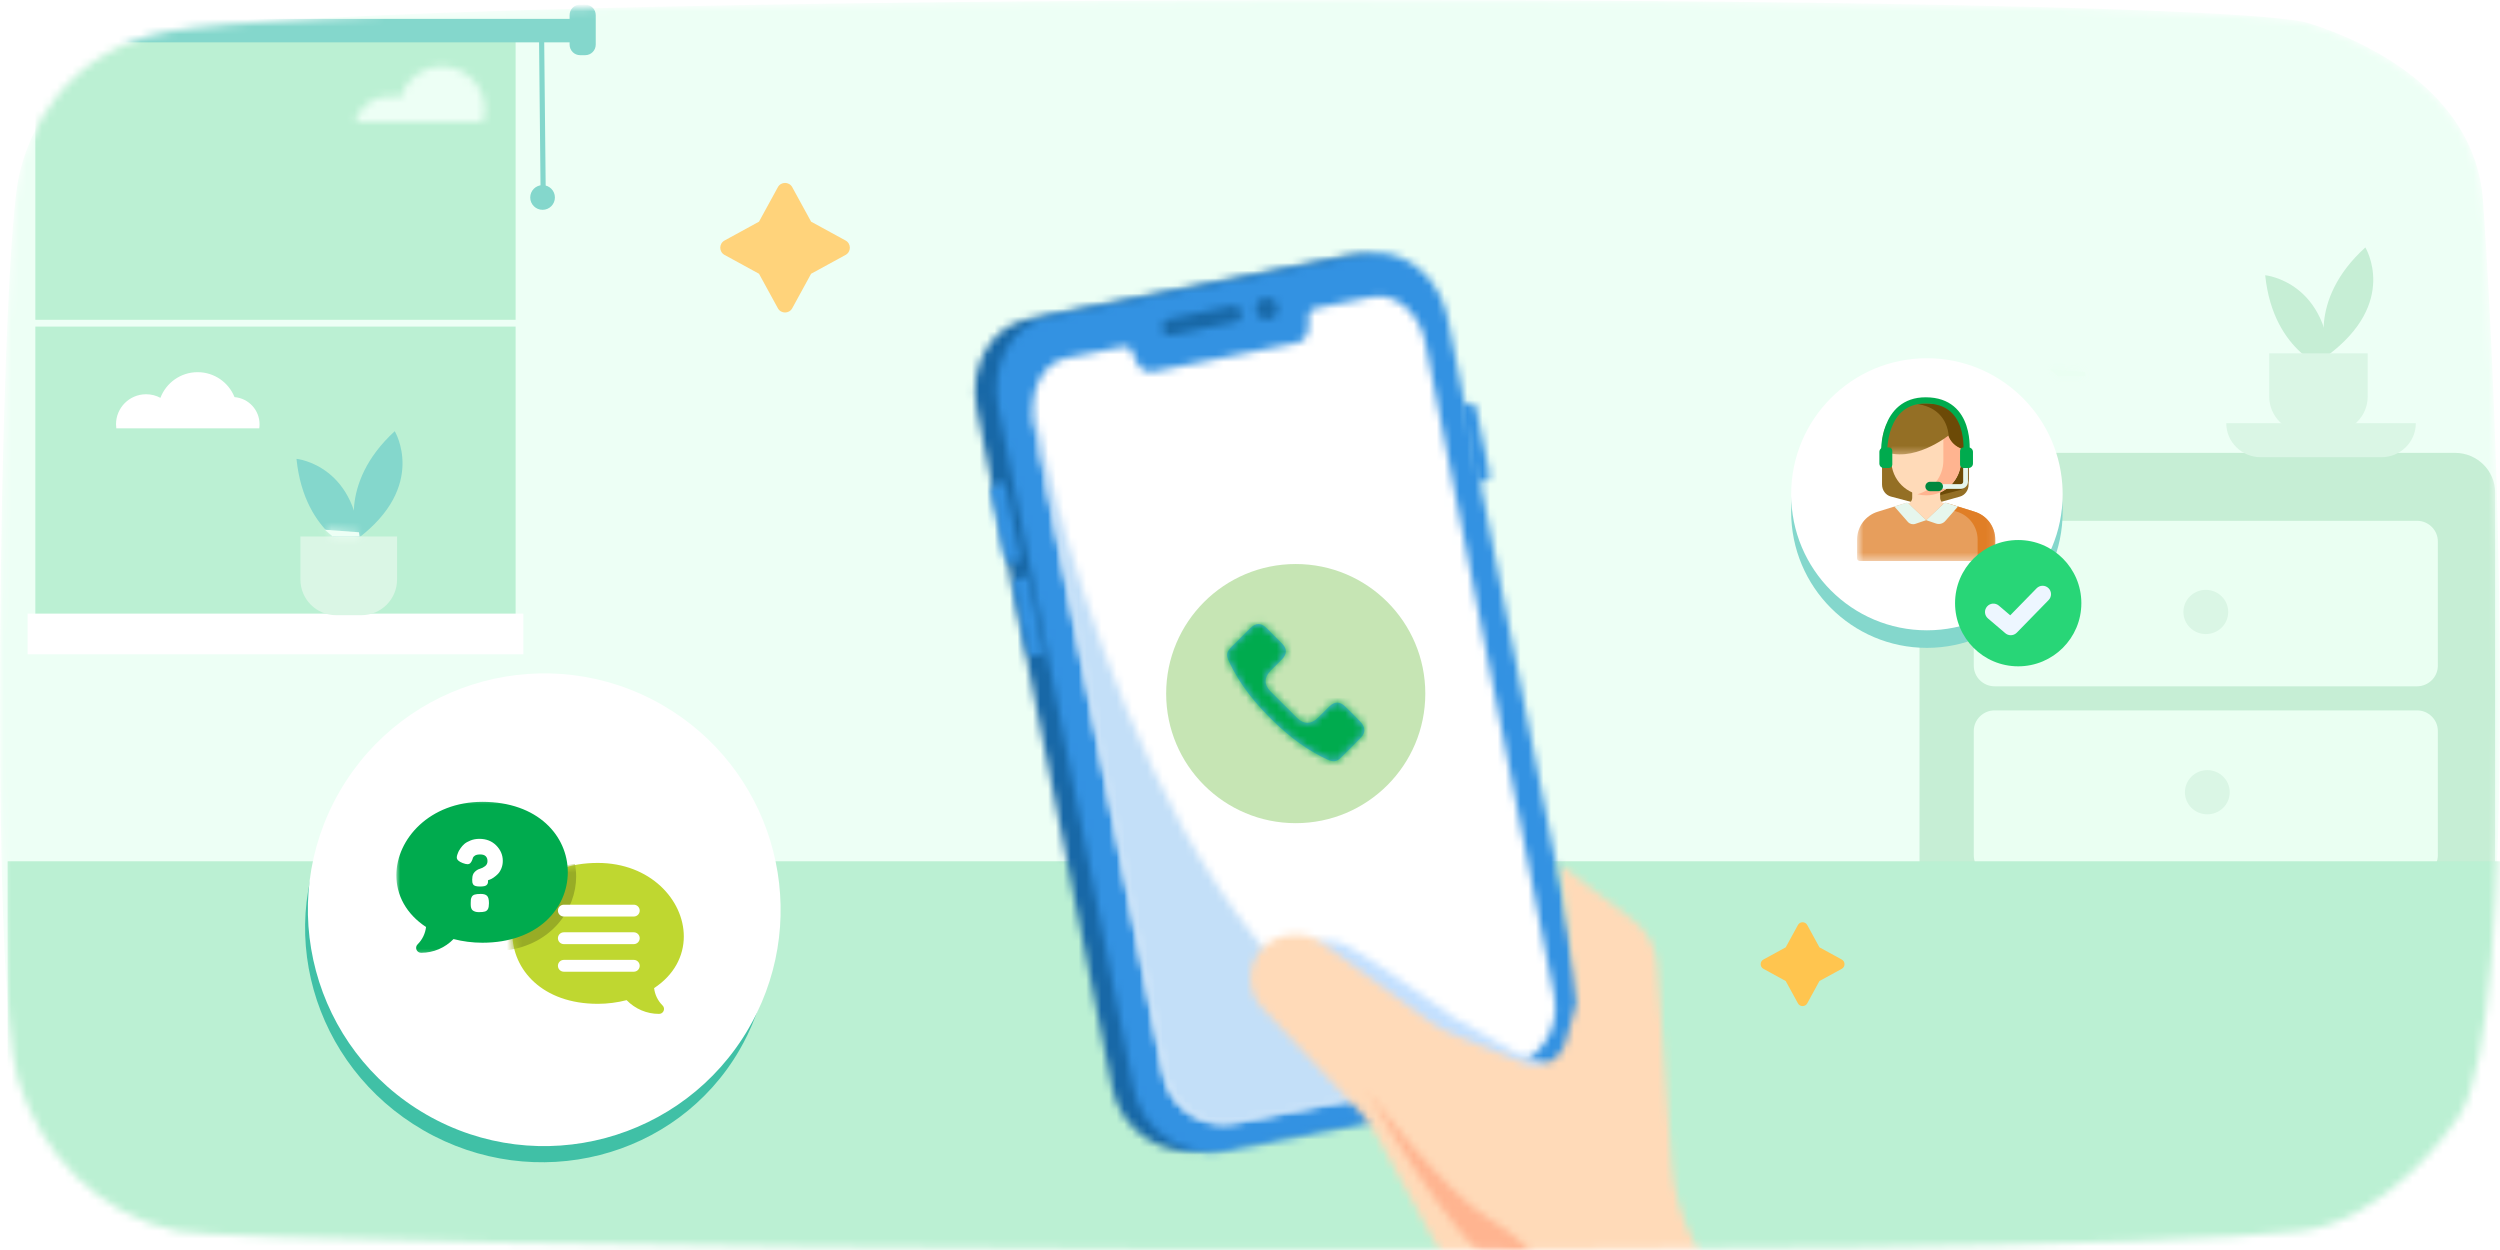 <svg width="328" height="164" viewBox="0 0 328 164" fill="none" xmlns="http://www.w3.org/2000/svg">
<rect width="328" height="164" fill="white"/>
<mask id="mask0_5567_145286" style="mask-type:alpha" maskUnits="userSpaceOnUse" x="0" y="0" width="328" height="164">
<path d="M23.219 161.504C33.681 163.667 265.053 165.826 301.876 161.504C312.777 160.224 321.503 148.276 322.776 146.203C330.736 133.238 327.751 53.279 325.761 26.266C324.69 11.728 309.838 5.196 302.871 3.035C289.548 -1.098 53.28 -1.264 22.223 4.116C8.328 6.522 3.291 17.871 2.291 24.18C-0.042 38.885 -1.421 129.331 2.319 141.514C5.305 151.239 12.769 159.343 23.219 161.504Z" fill="white"/>
</mask>
<g mask="url(#mask0_5567_145286)">
<path d="M23.219 161.504C33.681 163.667 265.053 165.826 301.876 161.504C312.777 160.224 321.503 148.276 322.776 146.203C330.736 133.238 327.751 53.279 325.761 26.266C324.69 11.728 309.838 5.196 302.871 3.035C289.548 -1.098 53.28 -1.264 22.223 4.116C8.328 6.522 3.291 17.871 2.291 24.18C-0.042 38.885 -1.421 129.331 2.319 141.514C5.305 151.239 12.769 159.343 23.219 161.504Z" fill="#EDFFF5"/>
<path fill-rule="evenodd" clip-rule="evenodd" d="M322.109 123.643H257.091C254.204 123.643 251.843 121.313 251.843 118.464V64.596C251.843 61.747 254.204 59.416 257.091 59.416H322.109C324.996 59.416 327.357 61.747 327.357 64.596V118.464C327.357 121.313 324.996 123.643 322.109 123.643Z" fill="#C6EED5"/>
<path fill-rule="evenodd" clip-rule="evenodd" d="M317.105 90.045H261.7C260.192 90.045 258.959 88.828 258.959 87.341V71.031C258.959 69.543 260.192 68.326 261.7 68.326H317.105C318.612 68.326 319.845 69.543 319.845 71.031V87.341C319.845 88.828 318.612 90.045 317.105 90.045Z" fill="#EAFFF2"/>
<path fill-rule="evenodd" clip-rule="evenodd" d="M317.105 114.919H261.7C260.192 114.919 258.959 113.702 258.959 112.214V95.905C258.959 94.417 260.192 93.2 261.7 93.2H317.105C318.612 93.2 319.845 94.417 319.845 95.905V112.214C319.845 113.702 318.612 114.919 317.105 114.919Z" fill="#EAFFF2"/>
<path fill-rule="evenodd" clip-rule="evenodd" d="M305.315 46.687C305.315 46.687 302.558 39.511 310.332 32.464C310.332 32.464 314.768 39.691 305.315 46.687Z" fill="#C6EED5"/>
<path fill-rule="evenodd" clip-rule="evenodd" d="M305.731 48.593C305.731 48.593 298.257 46.474 297.194 36.111C297.194 36.111 305.716 36.932 305.731 48.593Z" fill="#C6EED5"/>
<path fill-rule="evenodd" clip-rule="evenodd" d="M310.642 46.354H297.722V52.036C297.722 54.634 299.855 56.739 302.486 56.739H305.877C308.509 56.739 310.642 54.634 310.642 52.036V46.354Z" fill="#DAF6E5"/>
<path fill-rule="evenodd" clip-rule="evenodd" d="M269.991 49.354L268.985 48.466L273.547 48.799L273.63 49.354H269.991Z" fill="#EAFFF2"/>
<path fill-rule="evenodd" clip-rule="evenodd" d="M292.342 80.29C292.342 81.892 291.025 83.19 289.403 83.19C287.779 83.19 286.464 81.892 286.464 80.29C286.464 78.688 287.779 77.389 289.403 77.389C291.025 77.389 292.342 78.688 292.342 80.29Z" fill="#DAF6E5"/>
<path fill-rule="evenodd" clip-rule="evenodd" d="M292.539 103.94C292.539 105.542 291.223 106.84 289.6 106.84C287.977 106.84 286.661 105.542 286.661 103.94C286.661 102.338 287.977 101.04 289.6 101.04C291.223 101.04 292.539 102.338 292.539 103.94Z" fill="#DAF6E5"/>
<path fill-rule="evenodd" clip-rule="evenodd" d="M312.435 59.986H296.609C294.111 59.986 292.087 57.988 292.087 55.524H316.957C316.957 57.988 314.932 59.986 312.435 59.986Z" fill="#DAF6E5"/>
<path d="M354 113H1V178H354V113Z" fill="#BBF0D3"/>
<mask id="mask1_5567_145286" style="mask-type:alpha" maskUnits="userSpaceOnUse" x="268" y="48" width="6" height="2">
<path d="M269.749 49.354H273.34L273.258 48.799L268.756 48.466L269.749 49.354Z" fill="white"/>
</mask>
<g mask="url(#mask1_5567_145286)">
<path fill-rule="evenodd" clip-rule="evenodd" d="M264.78 59.955H279.487V35.443H264.78V59.955Z" fill="#EAFFF2"/>
<path fill-rule="evenodd" clip-rule="evenodd" d="M265.255 52.855H276.842V44.965H265.255V52.855Z" fill="#EAFFF2"/>
</g>
<path fill-rule="evenodd" clip-rule="evenodd" d="M4.636 81.852H67.648V2.954H4.636V81.852Z" fill="#BBF0D3"/>
<mask id="mask2_5567_145286" style="mask-type:alpha" maskUnits="userSpaceOnUse" x="46" y="8" width="18" height="9">
<path d="M52.51 12.83C52.064 12.688 51.59 12.614 51.095 12.614C48.937 12.614 47.124 14.055 46.554 16.024V16.025H52.545H55.63H63.366C63.521 15.503 63.609 14.948 63.609 14.374C63.609 11.252 61.078 8.722 57.951 8.722C55.366 8.722 53.187 10.461 52.51 12.83Z" fill="white"/>
</mask>
<g mask="url(#mask2_5567_145286)">
<path fill-rule="evenodd" clip-rule="evenodd" d="M43.17 19.409H66.993V5.338H43.17V19.409Z" fill="#EDFFF5"/>
</g>
<path fill-rule="evenodd" clip-rule="evenodd" d="M3.621 85.843H68.664V80.507H3.621V85.843Z" fill="white"/>
<path fill-rule="evenodd" clip-rule="evenodd" d="M3.621 42.848H68.664V41.959H3.621V42.848Z" fill="#EDFFF5"/>
<path fill-rule="evenodd" clip-rule="evenodd" d="M30.769 52.103C30.002 50.182 28.124 48.829 25.929 48.829C23.695 48.829 21.794 50.23 21.046 52.198C20.488 51.894 19.849 51.725 19.169 51.725C16.987 51.725 15.222 53.489 15.222 55.665C15.222 55.845 15.237 56.026 15.26 56.2H21.179H23.071H26.946H30.674H34.01C34.038 56.026 34.052 55.845 34.052 55.665C34.052 53.792 32.609 52.25 30.769 52.103Z" fill="white"/>
<path fill-rule="evenodd" clip-rule="evenodd" d="M3.24 5.556H75.505V2.476H3.24V5.556Z" fill="#84D7CC"/>
<path fill-rule="evenodd" clip-rule="evenodd" d="M76.776 7.24H76.115C75.351 7.24 74.731 6.62 74.731 5.856V1.985C74.731 1.22 75.351 0.6 76.115 0.6H76.776C77.541 0.6 78.161 1.22 78.161 1.985V5.856C78.161 6.62 77.541 7.24 76.776 7.24Z" fill="#84D7CC"/>
<path fill-rule="evenodd" clip-rule="evenodd" d="M72.804 25.909C72.804 26.803 72.079 27.529 71.185 27.529C70.29 27.529 69.565 26.803 69.565 25.909C69.565 25.015 70.29 24.289 71.185 24.289C72.079 24.289 72.804 25.015 72.804 25.909Z" fill="#84D7CC"/>
<path d="M71.047 3.967L71.257 24.627" stroke="#84D7CC" stroke-width="0.677"/>
<path fill-rule="evenodd" clip-rule="evenodd" d="M46.867 70.717C46.867 70.717 44.161 63.581 51.79 56.573C51.79 56.573 56.144 63.759 46.867 70.717Z" fill="#84D7CC"/>
<path fill-rule="evenodd" clip-rule="evenodd" d="M47.275 72.612C47.275 72.612 39.94 70.505 38.898 60.2C38.898 60.2 47.261 61.016 47.275 72.612Z" fill="#84D7CC"/>
<path fill-rule="evenodd" clip-rule="evenodd" d="M52.095 70.385H39.415V76.036C39.415 78.619 41.508 80.712 44.091 80.712H47.418C50.001 80.712 52.095 78.619 52.095 76.036V70.385Z" fill="#DAF6E5"/>
<path fill-rule="evenodd" clip-rule="evenodd" d="M43.605 70.385L42.617 69.502L47.094 69.834L47.176 70.385H43.605Z" fill="#EDFFF5"/>
<mask id="mask3_5567_145286" style="mask-type:alpha" maskUnits="userSpaceOnUse" x="42" y="69" width="6" height="2">
<path d="M43.605 70.385H47.176L47.093 69.833L42.617 69.502L43.605 70.385Z" fill="white"/>
</mask>
<g mask="url(#mask3_5567_145286)">
<path fill-rule="evenodd" clip-rule="evenodd" d="M38.664 80.927H53.289V56.552H38.664V80.927Z" fill="#EDFFF5"/>
<path fill-rule="evenodd" clip-rule="evenodd" d="M39.135 73.867H50.658V66.02H39.135V73.867Z" fill="#EDFFF5"/>
</g>
<mask id="mask4_5567_145286" style="mask-type:alpha" maskUnits="userSpaceOnUse" x="256" y="137" width="78" height="49">
<path d="M256.158 137.524H333.2V185.831H256.158V137.524Z" fill="white"/>
</mask>
<g mask="url(#mask4_5567_145286)">
</g>
<mask id="mask5_5567_145286" style="mask-type:alpha" maskUnits="userSpaceOnUse" x="127" y="33" width="79" height="119">
<path d="M176.664 33.611L134.751 41.876C134.731 41.881 134.71 41.885 134.689 41.89C129.952 42.867 127.029 48.145 128.153 53.717L145.923 142.754C147.041 148.357 152.523 151.997 158.171 150.882L196.911 143.24C201.899 142.258 205.345 137.896 205.319 133.032L205.316 132.849C205.303 132.259 205.238 131.664 205.118 131.066L187.35 42.041C186.382 37.24 182.725 33.78 178.692 33.486C178.023 33.438 177.344 33.477 176.664 33.611Z" fill="white"/>
</mask>
<g mask="url(#mask5_5567_145286)">
<path fill-rule="evenodd" clip-rule="evenodd" d="M122.847 29.526L208.539 28.276L210.386 155.04L124.696 156.289L122.847 29.526Z" fill="#1868A7"/>
</g>
<mask id="mask6_5567_145286" style="mask-type:alpha" maskUnits="userSpaceOnUse" x="130" y="33" width="78" height="119">
<path d="M179.297 33.319L137.562 41.591C137.54 41.595 137.52 41.599 137.499 41.603C132.784 42.58 129.874 47.876 130.997 53.468L148.746 142.834C149.863 148.458 155.325 152.115 160.947 150.999L199.524 143.353C205.152 142.236 208.808 136.768 207.689 131.139L189.944 41.786C188.976 36.965 185.326 33.489 181.307 33.196C180.643 33.148 179.971 33.186 179.297 33.319Z" fill="white"/>
</mask>
<g mask="url(#mask6_5567_145286)">
<path fill-rule="evenodd" clip-rule="evenodd" d="M125.691 29.232L211.105 27.987L212.958 155.159L127.545 156.404L125.691 29.232Z" fill="#3392E2"/>
</g>
<mask id="mask7_5567_145286" style="mask-type:alpha" maskUnits="userSpaceOnUse" x="135" y="38" width="70" height="110">
<path d="M179.993 38.958L173.306 40.295C172.448 40.466 171.671 40.491 171.674 41.586L171.678 42.806C171.682 43.903 171.082 44.793 170.224 44.965L151.209 48.764C150.352 48.936 149.457 48.345 149.041 47.331L148.578 46.202C148.2 45.287 147.579 45.422 146.829 45.582C146.75 45.6 146.669 45.618 146.587 45.633L139.899 46.967C139.887 46.97 139.872 46.973 139.861 46.975C136.792 47.617 134.937 51.282 135.712 55.185L152.639 140.917C153.498 145.263 157.68 148.087 161.984 147.225L197.672 140.095C201.984 139.232 204.783 135.001 203.926 130.651L187.002 44.937C186.327 41.538 183.877 39.074 181.223 38.881C180.816 38.851 180.404 38.876 179.993 38.958Z" fill="white"/>
</mask>
<g mask="url(#mask7_5567_145286)">
<path fill-rule="evenodd" clip-rule="evenodd" d="M130.519 34.857L207.392 33.736L209.108 151.417L132.235 152.538L130.519 34.857Z" fill="white"/>
</g>
<mask id="mask8_5567_145286" style="mask-type:alpha" maskUnits="userSpaceOnUse" x="129" y="63" width="5" height="11">
<path d="M130.594 63.566C130.592 63.566 130.588 63.567 130.587 63.567C130.189 63.649 129.934 64.028 130.013 64.42L131.786 73.162C131.864 73.556 132.256 73.811 132.657 73.733L133.93 73.483L131.868 63.315L130.594 63.566Z" fill="white"/>
</mask>
<g mask="url(#mask8_5567_145286)">
<path fill-rule="evenodd" clip-rule="evenodd" d="M125.171 58.666L138.458 58.473L138.748 78.403L125.461 78.596L125.171 58.666Z" fill="#3392E2"/>
</g>
<mask id="mask9_5567_145286" style="mask-type:alpha" maskUnits="userSpaceOnUse" x="191" y="52" width="5" height="12">
<path d="M192.813 52.946L191.538 53.196L193.601 63.364L194.874 63.116C195.274 63.035 195.535 62.652 195.454 62.26L193.681 53.517C193.616 53.19 193.335 52.957 193.012 52.934C192.946 52.929 192.88 52.932 192.813 52.946Z" fill="white"/>
</mask>
<g mask="url(#mask9_5567_145286)">
<path fill-rule="evenodd" clip-rule="evenodd" d="M186.72 48.276L200.007 48.083L200.297 68.013L187.011 68.206L186.72 48.276Z" fill="#3392E2"/>
</g>
<mask id="mask10_5567_145286" style="mask-type:alpha" maskUnits="userSpaceOnUse" x="133" y="75" width="4" height="12">
<path d="M133.622 75.859C133.618 75.86 133.618 75.86 133.615 75.861C133.218 75.942 132.96 76.325 133.04 76.715L134.815 85.457C134.893 85.851 135.281 86.108 135.684 86.029L136.957 85.779L134.896 75.611L133.622 75.859Z" fill="white"/>
</mask>
<g mask="url(#mask10_5567_145286)">
<path fill-rule="evenodd" clip-rule="evenodd" d="M128.198 70.962L141.485 70.769L141.775 90.698L128.488 90.892L128.198 70.962Z" fill="#3392E2"/>
</g>
<mask id="mask11_5567_145286" style="mask-type:alpha" maskUnits="userSpaceOnUse" x="152" y="40" width="11" height="5">
<path d="M161.709 40.114L153.235 41.863C153.233 41.863 153.23 41.864 153.228 41.864C152.717 41.974 152.385 42.491 152.486 43.029L152.524 43.22C152.627 43.754 153.131 44.102 153.648 43.995L162.123 42.246C162.637 42.139 162.971 41.617 162.869 41.081L162.831 40.892C162.745 40.445 162.383 40.127 161.965 40.097C161.881 40.091 161.795 40.096 161.709 40.114Z" fill="white"/>
</mask>
<g mask="url(#mask11_5567_145286)">
<path fill-rule="evenodd" clip-rule="evenodd" d="M147.616 35.557L167.546 35.267L167.739 48.553L147.809 48.844L147.616 35.557Z" fill="#1868A7"/>
</g>
<mask id="mask12_5567_145286" style="mask-type:alpha" maskUnits="userSpaceOnUse" x="164" y="39" width="4" height="3">
<path d="M165.918 39.111C165.915 39.11 165.912 39.111 165.909 39.112C165.144 39.273 164.65 40.018 164.802 40.785C164.957 41.558 165.706 42.058 166.477 41.903C167.25 41.749 167.749 40.999 167.593 40.228C167.467 39.587 166.926 39.133 166.304 39.087C166.177 39.078 166.048 39.085 165.918 39.111Z" fill="white"/>
</mask>
<g mask="url(#mask12_5567_145286)">
<path fill-rule="evenodd" clip-rule="evenodd" d="M159.939 34.428L172.277 34.248L172.456 46.586L160.119 46.766L159.939 34.428Z" fill="#1868A7"/>
</g>
<mask id="mask13_5567_145286" style="mask-type:alpha" maskUnits="userSpaceOnUse" x="135" y="52" width="63" height="96">
<path d="M135.628 55.466L152.755 141.009C153.624 145.345 157.858 148.162 162.216 147.301L197.468 140.357C155.266 143.246 137.338 61.859 135.493 52.9C135.416 53.722 135.451 54.587 135.628 55.466Z" fill="white"/>
</mask>
<g mask="url(#mask13_5567_145286)">
<path fill-rule="evenodd" clip-rule="evenodd" d="M129.405 51.941L199.634 50.917L201.157 155.313L130.927 156.337L129.405 51.941Z" fill="#C3DFF8"/>
</g>
<mask id="mask14_5567_145286" style="mask-type:alpha" maskUnits="userSpaceOnUse" x="170" y="123" width="34" height="23">
<path d="M170.385 124.734L192.25 138.639L203.66 145.003L203.116 139.679L198.639 137.986L190.641 133.424C190.641 133.424 180.188 125.884 176.775 124.081C176.006 123.675 175.259 123.484 174.564 123.434C172.173 123.26 170.385 124.734 170.385 124.734Z" fill="white"/>
</mask>
<g mask="url(#mask14_5567_145286)">
<path fill-rule="evenodd" clip-rule="evenodd" d="M205.409 115.428L165.084 119.549L168.541 153.364L208.865 149.243L205.409 115.428Z" fill="#C3E0FF"/>
</g>
<mask id="mask15_5567_145286" style="mask-type:alpha" maskUnits="userSpaceOnUse" x="164" y="113" width="62" height="57">
<path d="M206.847 131.573L205.373 136.775C205.332 136.915 205.285 137.054 205.23 137.19C204.384 139.291 201.994 140.307 199.894 139.459L190.764 135.776C189.654 135.35 188.603 134.777 187.641 134.073L173.493 123.733C172.396 122.931 171.047 122.55 169.69 122.66L169.26 122.695C166.516 122.922 164.334 125.087 164.083 127.826C163.94 129.436 164.489 131.035 165.596 132.214L177.822 145.22C179.005 146.477 180.02 147.882 180.846 149.398L187.864 162.291C188.791 163.996 189.854 165.621 191.041 167.15L225.385 169.651L222.125 162.673C220.541 159.602 219.596 156.243 219.342 152.794L217.427 126.558C217.256 124.214 216.07 122.06 214.179 120.663L204.679 113.457L206.847 131.573Z" fill="white"/>
</mask>
<g mask="url(#mask15_5567_145286)">
<path fill-rule="evenodd" clip-rule="evenodd" d="M224.778 106.633L157.743 113.484L165.419 188.588L232.453 181.737L224.778 106.633Z" fill="#FFDAB8"/>
</g>
<mask id="mask16_5567_145286" style="mask-type:alpha" maskUnits="userSpaceOnUse" x="179" y="143" width="51" height="23">
<path d="M195.759 165.819H202.156C202.047 165.678 201.939 165.54 201.832 165.402C200.119 163.201 197.943 161.436 195.543 160.017C189.366 156.366 179.403 143.135 179.403 143.135C188.982 160.094 194.336 164.778 195.759 165.819ZM228.803 165.819H229.294C229.547 165.298 229.642 164.989 229.642 164.989C229.384 165.27 229.103 165.547 228.803 165.819Z" fill="white"/>
</mask>
<g mask="url(#mask16_5567_145286)">
<path fill-rule="evenodd" clip-rule="evenodd" d="M228.446 129.41L173.611 139.079L182.068 187.041L236.903 177.372L228.446 129.41Z" fill="#FFB490"/>
</g>
<path fill-rule="evenodd" clip-rule="evenodd" d="M102.055 24.56L99.581 29.083L95.06 31.555C94.313 31.964 94.313 33.036 95.06 33.445L99.581 35.917L102.055 40.44C102.462 41.187 103.536 41.187 103.943 40.44L106.417 35.917L110.94 33.445C111.687 33.036 111.687 31.964 110.94 31.555L106.417 29.083L103.943 24.56C103.536 23.813 102.462 23.813 102.055 24.56Z" fill="#FFD37B"/>
<path fill-rule="evenodd" clip-rule="evenodd" d="M235.889 121.362L234.287 124.289L231.362 125.889C230.879 126.153 230.879 126.847 231.362 127.111L234.287 128.711L235.889 131.638C236.152 132.121 236.847 132.121 237.11 131.638L238.711 128.711L241.638 127.111C242.121 126.847 242.121 126.153 241.638 125.889L238.711 124.289L237.11 121.362C236.847 120.879 236.152 120.879 235.889 121.362Z" fill="#FFC54F"/>
</g>
<path d="M270.619 67.151C270.619 77.009 262.645 85 252.81 85C242.974 85 235 77.009 235 67.151C235 57.294 242.974 49.303 252.81 49.303C262.211 49.303 269.91 56.603 270.573 65.856C270.604 66.284 270.619 66.715 270.619 67.151Z" fill="#84D7CC"/>
<path d="M270.619 64.849C270.619 74.706 262.645 82.697 252.81 82.697C242.974 82.697 235 74.706 235 64.849C235 54.991 242.974 47 252.81 47C262.211 47 269.91 54.3 270.573 63.553C270.604 63.981 270.619 64.412 270.619 64.849Z" fill="white"/>
<path fill-rule="evenodd" clip-rule="evenodd" d="M257.147 65.152L253.103 66.283C252.853 66.353 252.59 66.355 252.34 66.287L248.073 65.144C247.397 64.961 246.922 64.308 246.922 63.558V58.543C246.922 55.446 249.256 52.934 252.136 52.934H253.068C255.949 52.934 258.283 55.446 258.283 58.543V63.571C258.283 64.315 257.816 64.965 257.147 65.152Z" fill="#946F25"/>
<path fill-rule="evenodd" clip-rule="evenodd" d="M253.069 52.934H252.137C251.901 52.934 251.671 52.95 251.446 52.98C253.999 53.318 255.969 55.503 255.969 58.149V62.822C255.969 63.514 255.503 64.118 254.832 64.292L251.54 65.148L252.34 65.347C252.59 65.41 252.852 65.408 253.102 65.343L257.147 64.292C257.816 64.118 258.283 63.514 258.283 62.822V58.149C258.283 55.269 255.949 52.934 253.069 52.934Z" fill="#6C4A07"/>
<path fill-rule="evenodd" clip-rule="evenodd" d="M255.213 66.118C254.825 66.04 254.547 65.701 254.547 65.305V63.437H252.714H250.882V65.305C250.882 65.701 250.602 66.04 250.216 66.118L249.77 66.207V69.207H252.714H255.659V66.207L255.213 66.118Z" fill="#FFDAB8"/>
<mask id="mask17_5567_145286" style="mask-type:alpha" maskUnits="userSpaceOnUse" x="243" y="65" width="19" height="9">
<path fill-rule="evenodd" clip-rule="evenodd" d="M243.65 65.963H261.778V73.603H243.65V65.963Z" fill="white"/>
</mask>
<g mask="url(#mask17_5567_145286)">
<path fill-rule="evenodd" clip-rule="evenodd" d="M259.029 67.125L255.353 65.978C255.238 65.943 255.113 65.972 255.027 66.054L252.714 68.246L250.401 66.054C250.314 65.972 250.19 65.943 250.075 65.978L246.399 67.125C244.769 67.605 243.649 69.101 243.649 70.801V73.249C243.649 73.444 243.808 73.603 244.003 73.603H261.425C261.62 73.603 261.779 73.444 261.779 73.249V70.801C261.779 69.101 260.659 67.605 259.029 67.125Z" fill="#E79E5C"/>
</g>
<mask id="mask18_5567_145286" style="mask-type:alpha" maskUnits="userSpaceOnUse" x="254" y="65" width="8" height="9">
<path fill-rule="evenodd" clip-rule="evenodd" d="M254.595 65.963H261.778V73.603H254.595V65.963Z" fill="white"/>
</mask>
<g mask="url(#mask18_5567_145286)">
<path fill-rule="evenodd" clip-rule="evenodd" d="M259.029 67.125L255.353 65.978C255.238 65.943 255.114 65.972 255.027 66.054L254.595 66.464L256.715 67.125C258.346 67.605 259.464 69.101 259.464 70.801V73.603H261.425C261.62 73.603 261.779 73.444 261.779 73.249V70.801C261.779 69.101 260.659 67.605 259.029 67.125Z" fill="#E07E26"/>
</g>
<path fill-rule="evenodd" clip-rule="evenodd" d="M252.714 64.99C250.191 64.99 248.144 62.944 248.144 60.421V59.137C248.144 56.614 250.191 54.569 252.714 54.569C255.237 54.569 257.284 56.614 257.284 59.137V60.421C257.284 62.944 255.237 64.99 252.714 64.99Z" fill="#FFDAB8"/>
<path fill-rule="evenodd" clip-rule="evenodd" d="M254.969 55.163V60.422C254.969 62.544 253.52 64.33 251.557 64.843C251.927 64.939 252.314 64.99 252.714 64.99C255.238 64.99 257.284 62.945 257.284 60.422V59.137C257.284 57.434 256.351 55.948 254.969 55.163Z" fill="#FFB490"/>
<path fill-rule="evenodd" clip-rule="evenodd" d="M250.402 66.054L252.715 68.246L251.287 68.732C250.938 68.851 250.551 68.748 250.308 68.47L248.543 66.457L250.076 65.978C250.19 65.943 250.314 65.972 250.402 66.054Z" fill="#E6F6ED"/>
<path fill-rule="evenodd" clip-rule="evenodd" d="M255.027 66.054L252.714 68.246L254.007 68.687C254.437 68.833 254.913 68.705 255.213 68.364L256.885 66.457L255.352 65.978C255.238 65.943 255.114 65.972 255.027 66.054Z" fill="#E6F6ED"/>
<mask id="mask19_5567_145286" style="mask-type:alpha" maskUnits="userSpaceOnUse" x="246" y="52" width="13" height="8">
<path fill-rule="evenodd" clip-rule="evenodd" d="M246.922 52.934H258.283V59.616H246.922V52.934Z" fill="white"/>
</mask>
<g mask="url(#mask19_5567_145286)">
<path fill-rule="evenodd" clip-rule="evenodd" d="M258.283 59.112C258.283 59.112 256.311 58.956 255.637 57.143C255.637 57.143 250.873 60.958 246.922 59.112V58.149C246.922 55.269 249.257 52.934 252.136 52.934H253.069C255.948 52.934 258.283 55.269 258.283 58.149V59.112Z" fill="#946F25"/>
</g>
<path fill-rule="evenodd" clip-rule="evenodd" d="M253.069 52.934H252.137C251.901 52.934 251.671 52.95 251.446 52.98C253.873 53.301 255.495 54.802 255.675 57.272C256.372 58.945 258.283 59.112 258.283 59.112V58.149C258.283 55.269 255.949 52.934 253.069 52.934Z" fill="#6C4A07"/>
<path d="M247.195 59.419C247.195 59.419 246.956 52.51 252.671 52.53C258.754 52.55 257.988 59.418 257.988 59.419" stroke="#00AB4E" stroke-width="0.811" stroke-linecap="round"/>
<path fill-rule="evenodd" clip-rule="evenodd" d="M257.252 64.138H254.498C254.324 64.138 254.183 63.999 254.183 63.829C254.183 63.657 254.324 63.519 254.498 63.519H257.252C257.426 63.519 257.567 63.379 257.567 63.209V61.091C257.567 60.919 257.708 60.781 257.883 60.781C258.056 60.781 258.197 60.919 258.197 61.091V63.209C258.197 63.722 257.772 64.138 257.252 64.138Z" fill="#E6F6ED"/>
<path fill-rule="evenodd" clip-rule="evenodd" d="M252.607 63.828C252.607 64.171 252.889 64.447 253.237 64.447H254.288C254.637 64.447 254.919 64.171 254.919 63.828C254.919 63.486 254.637 63.208 254.288 63.208H253.237C252.889 63.208 252.607 63.486 252.607 63.828Z" fill="#00883E"/>
<path fill-rule="evenodd" clip-rule="evenodd" d="M247.164 61.404H247.816C248.067 61.404 248.27 61.2 248.27 60.95V59.157C248.27 58.906 248.067 58.702 247.816 58.702H247.164C246.839 58.702 246.574 58.966 246.574 59.292V60.816C246.574 61.14 246.839 61.404 247.164 61.404Z" fill="#00AB4E"/>
<path fill-rule="evenodd" clip-rule="evenodd" d="M258.265 61.404H257.612C257.361 61.404 257.158 61.2 257.158 60.95V59.157C257.158 58.906 257.361 58.702 257.612 58.702H258.265C258.589 58.702 258.854 58.966 258.854 59.292V60.816C258.854 61.14 258.589 61.404 258.265 61.404Z" fill="#00AB4E"/>
<circle cx="170" cy="91" r="17" fill="#C6E5B4"/>
<path fill-rule="evenodd" clip-rule="evenodd" d="M178.615 96.705C177.725 97.638 176.805 98.544 175.883 99.446C175.372 99.945 174.902 99.995 174.196 99.672C171.542 98.461 169.258 96.723 167.172 94.715C164.766 92.398 162.663 89.848 161.245 86.792C160.846 85.933 160.916 85.532 161.592 84.855C162.404 84.042 163.216 83.23 164.033 82.422C164.763 81.7 165.45 81.694 166.172 82.404C166.845 83.067 167.514 83.733 168.178 84.405C168.888 85.123 168.882 85.808 168.162 86.537C167.676 87.029 167.178 87.511 166.694 88.006C165.842 88.875 165.832 89.846 166.681 90.705C167.843 91.88 169.013 93.047 170.191 94.206C171.054 95.054 172.023 95.043 172.896 94.192C173.403 93.698 173.895 93.189 174.402 92.695C175.092 92.022 175.79 92.015 176.471 92.681C177.169 93.363 177.873 94.04 178.536 94.755C178.787 95.026 179.396 95.829 178.615 96.705Z" fill="#63B5FA"/>
<mask id="mask20_5567_145286" style="mask-type:alpha" maskUnits="userSpaceOnUse" x="160" y="81" width="19" height="19">
<path fill-rule="evenodd" clip-rule="evenodd" d="M178.615 96.705C177.725 97.638 176.805 98.544 175.883 99.446C175.372 99.945 174.902 99.995 174.196 99.672C171.542 98.461 169.258 96.723 167.172 94.715C164.766 92.398 162.663 89.848 161.245 86.792C160.846 85.933 160.916 85.532 161.592 84.855C162.404 84.042 163.216 83.23 164.033 82.422C164.763 81.7 165.45 81.694 166.172 82.404C166.845 83.067 167.514 83.733 168.178 84.405C168.888 85.123 168.882 85.808 168.162 86.537C167.676 87.029 167.178 87.511 166.694 88.006C165.842 88.875 165.832 89.846 166.681 90.705C167.843 91.88 169.013 93.047 170.191 94.206C171.054 95.054 172.023 95.043 172.896 94.192C173.403 93.698 173.895 93.189 174.402 92.695C175.092 92.022 175.79 92.015 176.471 92.681C177.169 93.363 177.873 94.04 178.536 94.755C178.787 95.026 179.396 95.829 178.615 96.705Z" fill="white"/>
</mask>
<g mask="url(#mask20_5567_145286)">
<rect x="158" y="79" width="24" height="24" fill="#00AB4E"/>
</g>
<path fill-rule="evenodd" clip-rule="evenodd" d="M97.045 137.714C88.785 152.019 70.204 156.755 55.545 148.291C40.885 139.827 35.696 121.368 43.955 107.062C52.215 92.757 70.795 88.021 85.455 96.484C99.468 104.575 104.826 121.795 98.061 135.794C97.749 136.441 97.41 137.081 97.045 137.714Z" fill="#40C0A6"/>
<path fill-rule="evenodd" clip-rule="evenodd" d="M98.259 134.862C89.697 149.693 70.732 154.774 55.901 146.212C41.071 137.649 35.989 118.684 44.552 103.854C53.114 89.023 72.079 83.942 86.909 92.504C101.085 100.688 106.353 118.375 99.315 132.872C98.99 133.543 98.638 134.206 98.259 134.862Z" fill="white"/>
<path fill-rule="evenodd" clip-rule="evenodd" d="M86.441 133.022H86.472C87.049 133.022 87.338 132.324 86.93 131.918L86.908 131.895C86.301 131.286 85.92 130.497 85.818 129.639C88.42 127.931 89.716 125.457 89.716 122.864C89.716 118.078 85.318 113.216 78.43 113.216C71.134 113.216 67.221 117.69 67.221 122.445C67.221 127.229 71.175 131.702 78.43 131.702C79.702 131.702 81.027 131.531 82.212 131.22C83.332 132.37 84.851 133.022 86.441 133.022Z" fill="#BFD730"/>
<mask id="mask21_5567_145286" style="mask-type:alpha" maskUnits="userSpaceOnUse" x="67" y="113" width="23" height="21">
<path fill-rule="evenodd" clip-rule="evenodd" d="M86.441 133.022H86.472C87.049 133.022 87.338 132.324 86.93 131.918L86.908 131.895C86.301 131.286 85.92 130.497 85.818 129.639C88.42 127.931 89.716 125.457 89.716 122.864C89.716 118.078 85.318 113.216 78.43 113.216C71.134 113.216 67.221 117.69 67.221 122.445C67.221 127.229 71.175 131.702 78.43 131.702C79.702 131.702 81.027 131.531 82.212 131.22C83.332 132.37 84.851 133.022 86.441 133.022Z" fill="white"/>
</mask>
<g mask="url(#mask21_5567_145286)">
<path fill-rule="evenodd" clip-rule="evenodd" d="M75.426 113.349C69.426 114.093 66.221 118.149 66.221 122.445C66.221 123.011 66.281 124.138 66.39 124.689C72.358 123.941 75.591 119.321 75.591 115C75.591 114.443 75.533 113.891 75.426 113.349Z" fill="#98AC26"/>
</g>
<path fill-rule="evenodd" clip-rule="evenodd" d="M83.155 120.249H73.976C73.547 120.249 73.2 119.901 73.2 119.474C73.2 119.045 73.547 118.697 73.976 118.697H83.155C83.582 118.697 83.93 119.045 83.93 119.474C83.93 119.901 83.582 120.249 83.155 120.249Z" fill="white"/>
<path fill-rule="evenodd" clip-rule="evenodd" d="M83.155 123.869H73.976C73.547 123.869 73.2 123.521 73.2 123.094C73.2 122.665 73.547 122.317 73.976 122.317H83.155C83.582 122.317 83.93 122.665 83.93 123.094C83.93 123.521 83.582 123.869 83.155 123.869Z" fill="white"/>
<path fill-rule="evenodd" clip-rule="evenodd" d="M83.155 127.489H73.976C73.547 127.489 73.2 127.141 73.2 126.713C73.2 126.285 73.547 125.937 73.976 125.937H83.155C83.582 125.937 83.93 126.285 83.93 126.713C83.93 127.141 83.582 127.489 83.155 127.489Z" fill="white"/>
<mask id="mask22_5567_145286" style="mask-type:alpha" maskUnits="userSpaceOnUse" x="52" y="104" width="24" height="22">
<path fill-rule="evenodd" clip-rule="evenodd" d="M52 104.6H76V125.6H52V104.6Z" fill="white"/>
</mask>
<g mask="url(#mask22_5567_145286)">
<path fill-rule="evenodd" clip-rule="evenodd" d="M55.275 125.006H55.244C54.666 125.006 54.378 124.309 54.786 123.902L54.808 123.879C55.416 123.272 55.796 122.481 55.898 121.623C53.296 119.916 52 117.441 52 114.848C52 110.062 56.398 105.2 63.286 105.2C70.583 105.2 74.495 109.675 74.495 114.429C74.495 119.214 70.541 123.686 63.286 123.686C62.014 123.686 60.689 123.516 59.504 123.205C58.384 124.354 56.865 125.006 55.275 125.006Z" fill="#00AB4E"/>
</g>
<path fill-rule="evenodd" clip-rule="evenodd" d="M61.899 117.659C61.969 117.527 62.089 117.431 62.264 117.371C62.439 117.313 62.714 117.283 63.089 117.283C63.464 117.283 63.735 117.365 63.901 117.532C64.068 117.698 64.151 118.019 64.151 118.497C64.151 118.838 64.109 119.092 64.023 119.259C63.937 119.425 63.807 119.535 63.632 119.59C63.458 119.647 63.187 119.674 62.821 119.674C62.454 119.674 62.173 119.584 61.976 119.405C61.831 119.26 61.759 119.013 61.759 118.664V118.46C61.759 118.263 61.766 118.113 61.778 118.011C61.791 117.909 61.831 117.791 61.899 117.659ZM61.951 115.377L61.964 115.275C61.964 114.909 62.069 114.619 62.276 114.405C62.486 114.193 62.714 114.052 62.961 113.984C63.209 113.915 63.437 113.8 63.645 113.637C63.854 113.476 63.959 113.257 63.959 112.979C63.959 112.702 63.879 112.486 63.723 112.334C63.565 112.18 63.327 112.103 63.013 112.103C62.697 112.103 62.465 112.153 62.316 112.25C62.167 112.348 62.075 112.449 62.041 112.551L62.003 112.705C61.925 112.927 61.836 113.095 61.734 113.21C61.631 113.325 61.5 113.383 61.337 113.383C61.175 113.383 60.962 113.331 60.698 113.229C60.186 113.033 59.93 112.79 59.93 112.499C59.93 112.372 59.957 112.241 60.008 112.109C60.059 111.977 60.101 111.867 60.135 111.777C60.17 111.687 60.261 111.532 60.41 111.31C60.559 111.088 60.729 110.895 60.923 110.728C61.113 110.563 61.383 110.409 61.734 110.269C62.083 110.128 62.472 110.057 62.898 110.057C63.801 110.057 64.538 110.347 65.111 110.927C65.681 111.507 65.967 112.18 65.967 112.947C65.967 113.314 65.9 113.653 65.768 113.963C65.636 114.275 65.475 114.52 65.288 114.699C64.914 115.058 64.565 115.297 64.239 115.415L64.035 115.479C64.035 115.624 64.028 115.735 64.017 115.811C64.004 115.888 63.966 115.972 63.901 116.061C63.837 116.151 63.731 116.215 63.582 116.253C63.432 116.291 63.234 116.311 62.987 116.311C62.739 116.311 62.541 116.289 62.393 116.247C62.243 116.204 62.138 116.132 62.078 116.03C62.019 115.927 61.982 115.835 61.971 115.755C61.958 115.673 61.951 115.547 61.951 115.377Z" fill="white"/>
<path d="M273.074 79.137C273.074 83.713 269.365 87.422 264.789 87.422C260.213 87.422 256.503 83.713 256.503 79.137C256.503 74.561 260.213 70.851 264.789 70.851C269.365 70.851 273.074 74.561 273.074 79.137Z" fill="#28D677"/>
<path d="M263.812 83.341C263.558 83.341 263.303 83.254 263.096 83.077L260.819 81.136C260.354 80.741 260.299 80.044 260.695 79.582C261.09 79.116 261.786 79.062 262.25 79.457L263.743 80.729L267.202 77.185C267.627 76.748 268.326 76.741 268.762 77.165C269.198 77.59 269.206 78.29 268.781 78.725L264.602 83.007C264.387 83.229 264.099 83.341 263.812 83.341Z" fill="#EDF6FF"/>
</svg>
